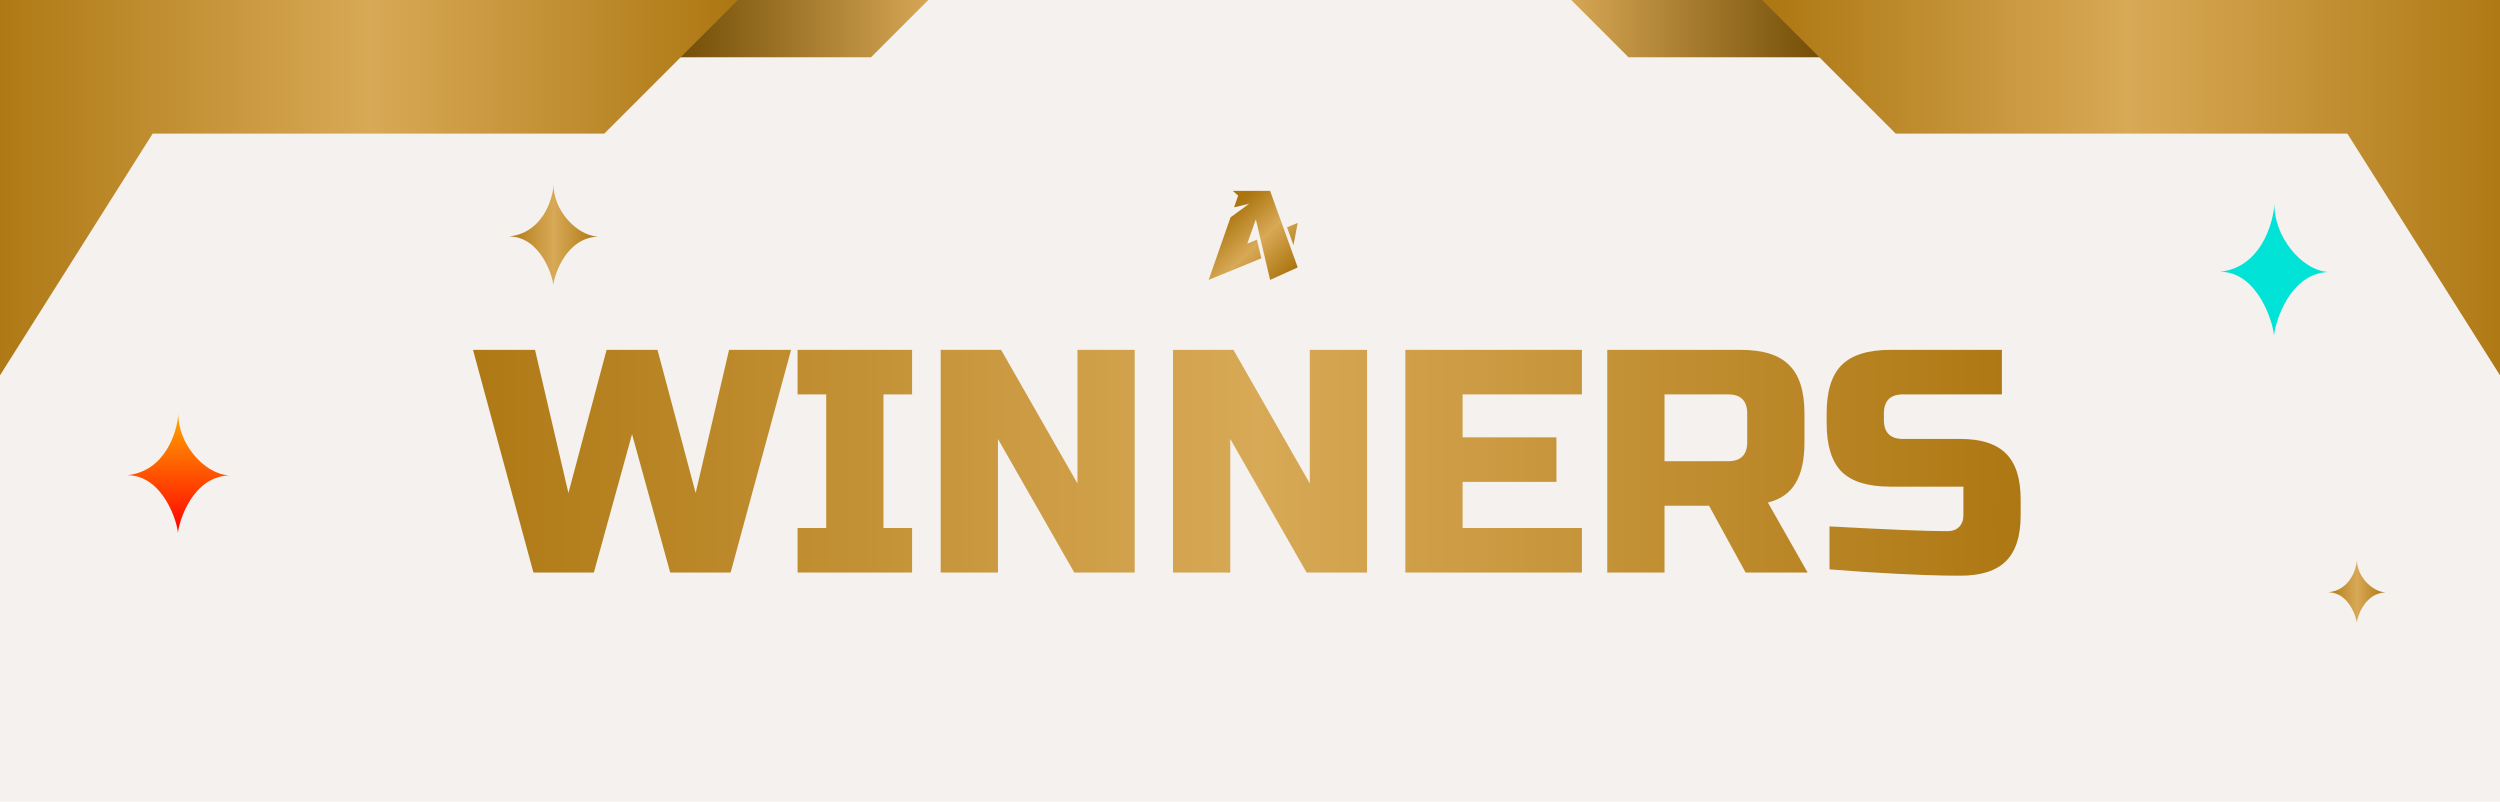 <svg width="393" height="126" viewBox="0 0 393 126" fill="none" xmlns="http://www.w3.org/2000/svg">
<g id="winners">
<rect id="Rectangle 395" width="393" height="126" fill="#F5F1EE"/>
<path id="Vector 129" d="M366 93.105C369.343 92.782 370.411 89.567 370.527 88C370.436 90.386 372.745 93 375 93.123C371.805 93.241 370.599 96.825 370.481 97.889C370.483 97.938 370.48 97.975 370.473 98C370.474 97.967 370.477 97.93 370.481 97.889C370.457 97.073 369.2 93.105 366 93.105Z" fill="url(#paint0_linear_3005_4427)"/>
<path id="Vector 132" d="M80 37.168C85.201 36.652 86.862 31.508 87.043 29C86.9 32.818 90.493 37 94 37.197C89.03 37.386 87.154 43.12 86.971 44.822C86.973 44.9 86.969 44.96 86.957 45C86.959 44.947 86.964 44.888 86.971 44.822C86.934 43.516 84.977 37.168 80 37.168Z" fill="url(#paint1_linear_3005_4427)"/>
<path id="Vector 131" d="M349 42.721C355.315 42.043 357.333 35.291 357.552 32C357.379 37.011 361.741 42.5 366 42.758C359.965 43.006 357.687 50.532 357.465 52.767C357.467 52.869 357.462 52.948 357.448 53C357.451 52.931 357.456 52.852 357.465 52.767C357.419 51.052 355.044 42.721 349 42.721Z" fill="#01E3D6"/>
<path id="Vector 130" d="M20 74.7C25.944 74.087 27.843 67.978 28.049 65C27.886 69.533 31.992 74.5 36 74.733C30.32 74.958 28.176 81.767 27.967 83.789C27.969 83.882 27.964 83.953 27.951 84C27.953 83.937 27.959 83.867 27.967 83.789C27.924 82.238 25.688 74.7 20 74.7Z" fill="url(#paint2_linear_3005_4427)"/>
<g id="Group 306">
<g id="Group 305">
<path id="Vector 394" d="M256 9H298.929V0H247L256 9Z" fill="url(#paint3_linear_3005_4427)"/>
</g>
<path id="Vector 391" d="M136.929 9H94V0H145.929L136.929 9Z" fill="url(#paint4_linear_3005_4427)"/>
<path id="Vector 391_2" d="M24 21L0 59V0H116L95 21H24Z" fill="url(#paint5_linear_3005_4427)"/>
<path id="Vector 392" d="M369 21L393 59V0H277L298 21H369Z" fill="url(#paint6_linear_3005_4427)"/>
</g>
<g id="Frame 36223">
<path id="WINNERS" d="M103.356 55L109.356 77.5L114.606 55H124.356L114.856 90H105.356L99.356 68.25L93.356 90H83.856L74.356 55H84.106L89.356 77.5L95.356 55H103.356ZM143.38 90H125.38V83H129.88V62H125.38V55H143.38V62H138.88V83H143.38V90ZM178.376 90H168.876L156.876 69V90H147.876V55H157.376L169.376 76V55H178.376V90ZM214.899 90H205.399L193.399 69V90H184.399V55H193.899L205.899 76V55H214.899V90ZM248.673 90H220.923V55H248.673V62H229.923V68.75H244.673V75.75H229.923V83H248.673V90ZM252.661 55H273.661C277.161 55 279.694 55.8 281.261 57.4C282.861 58.967 283.661 61.5 283.661 65V69.5C283.661 72.267 283.194 74.417 282.261 75.95C281.361 77.483 279.911 78.5 277.911 79L284.161 90H274.411L268.661 79.5H261.661V90H252.661V55ZM274.661 65C274.661 63 273.661 62 271.661 62H261.661V72.5H271.661C273.661 72.5 274.661 71.5 274.661 69.5V65ZM287.597 82.75C296.731 83.25 302.914 83.5 306.147 83.5C306.914 83.5 307.514 83.283 307.947 82.85C308.414 82.383 308.647 81.767 308.647 81V76.5H297.147C293.647 76.5 291.097 75.717 289.497 74.15C287.931 72.55 287.147 70 287.147 66.5V65C287.147 61.5 287.931 58.967 289.497 57.4C291.097 55.8 293.647 55 297.147 55H314.697V62H299.147C297.147 62 296.147 63 296.147 65V66C296.147 68 297.147 69 299.147 69H308.147C311.414 69 313.814 69.767 315.347 71.3C316.881 72.833 317.647 75.233 317.647 78.5V81C317.647 84.267 316.881 86.667 315.347 88.2C313.814 89.733 311.414 90.5 308.147 90.5C306.447 90.5 304.647 90.467 302.747 90.4L298.147 90.2C294.747 90.033 291.231 89.8 287.597 89.5V82.75Z" fill="url(#paint7_linear_3005_4427)"/>
</g>
<g id="logo-gradient">
<path d="M193.78 30H199.66L204 42.04L199.66 44L198.81 40.388L198.81 40.388L198.12 37.455L198.12 37.455L197.42 34.48L196.078 38.294L197.595 37.67L198.285 40.603L190 44L193.443 34.163L196.37 32.03L193.992 32.594L194.637 30.75L193.78 30Z" fill="url(#paint8_linear_3005_4427)"/>
<path d="M203.331 38.534L202.321 35.73L204 35.04L203.331 38.534Z" fill="url(#paint9_linear_3005_4427)"/>
</g>
</g>
<defs>
<linearGradient id="paint0_linear_3005_4427" x1="365.579" y1="93" x2="375.165" y2="93" gradientUnits="userSpaceOnUse">
<stop stop-color="#AB750F"/>
<stop offset="0.516" stop-color="#D8A956"/>
<stop offset="1" stop-color="#AB750F"/>
</linearGradient>
<linearGradient id="paint1_linear_3005_4427" x1="79.346" y1="37" x2="94.256" y2="37" gradientUnits="userSpaceOnUse">
<stop stop-color="#AB750F"/>
<stop offset="0.516" stop-color="#D8A956"/>
<stop offset="1" stop-color="#AB750F"/>
</linearGradient>
<linearGradient id="paint2_linear_3005_4427" x1="28" y1="65" x2="28" y2="84" gradientUnits="userSpaceOnUse">
<stop stop-color="#FFA700"/>
<stop offset="1" stop-color="#FF0000"/>
</linearGradient>
<linearGradient id="paint3_linear_3005_4427" x1="289.929" y1="4.5" x2="246.05" y2="4.5" gradientUnits="userSpaceOnUse">
<stop stop-color="#6A4500"/>
<stop offset="1" stop-color="#D8A956"/>
</linearGradient>
<linearGradient id="paint4_linear_3005_4427" x1="103" y1="4.5" x2="146.878" y2="4.5" gradientUnits="userSpaceOnUse">
<stop stop-color="#6A4500"/>
<stop offset="1" stop-color="#D8A956"/>
</linearGradient>
<linearGradient id="paint5_linear_3005_4427" x1="-5.423" y1="29.5" x2="118.122" y2="29.5" gradientUnits="userSpaceOnUse">
<stop stop-color="#AB750F"/>
<stop offset="0.516" stop-color="#D8A956"/>
<stop offset="1" stop-color="#AB750F"/>
</linearGradient>
<linearGradient id="paint6_linear_3005_4427" x1="398.423" y1="29.5" x2="274.878" y2="29.5" gradientUnits="userSpaceOnUse">
<stop stop-color="#AB750F"/>
<stop offset="0.516" stop-color="#D8A956"/>
<stop offset="1" stop-color="#AB750F"/>
</linearGradient>
<linearGradient id="paint7_linear_3005_4427" x1="63.047" y1="72.5" x2="323.982" y2="72.5" gradientUnits="userSpaceOnUse">
<stop stop-color="#AB750F"/>
<stop offset="0.516" stop-color="#D8A956"/>
<stop offset="1" stop-color="#AB750F"/>
</linearGradient>
<linearGradient id="paint8_linear_3005_4427" x1="193.7" y1="33.045" x2="203.029" y2="42.75" gradientUnits="userSpaceOnUse">
<stop stop-color="#AB750F"/>
<stop offset="0.484" stop-color="#D8A956"/>
<stop offset="1" stop-color="#AB750F"/>
</linearGradient>
<linearGradient id="paint9_linear_3005_4427" x1="193.7" y1="33.045" x2="203.029" y2="42.75" gradientUnits="userSpaceOnUse">
<stop stop-color="#AB750F"/>
<stop offset="0.484" stop-color="#D8A956"/>
<stop offset="1" stop-color="#AB750F"/>
</linearGradient>
</defs>
</svg>
